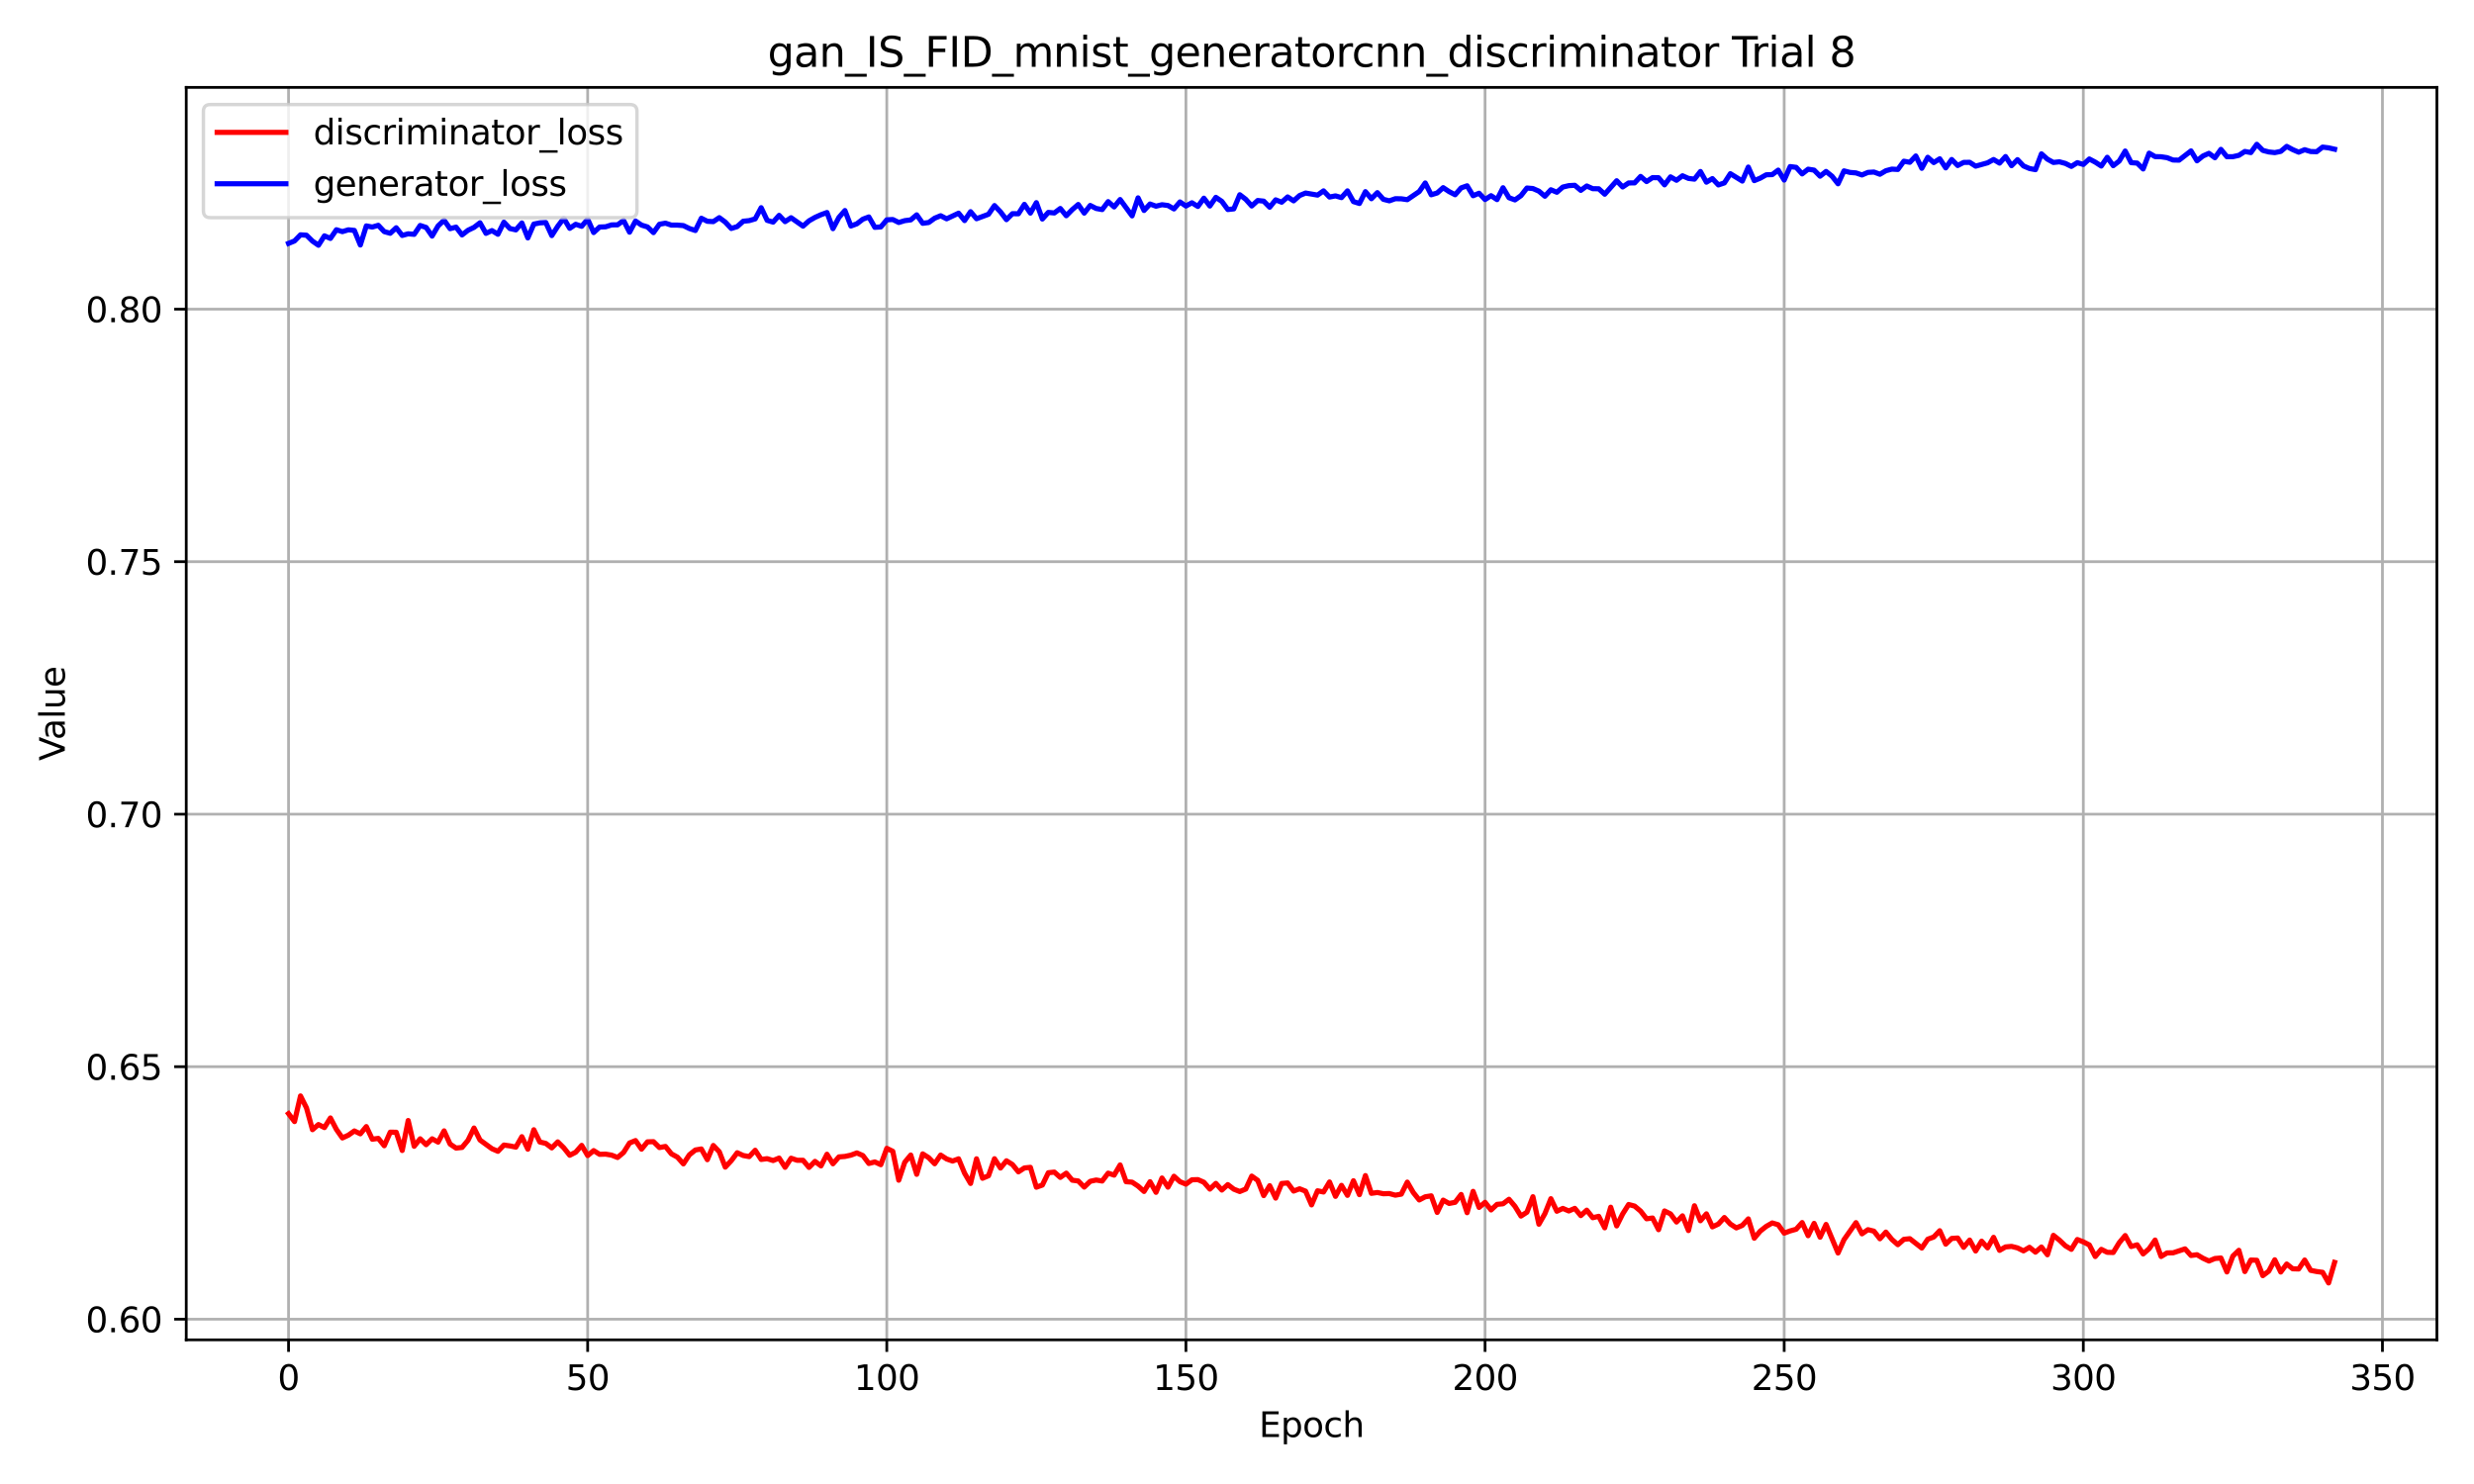 <?xml version="1.0" encoding="utf-8" standalone="no"?>
<!DOCTYPE svg PUBLIC "-//W3C//DTD SVG 1.1//EN"
  "http://www.w3.org/Graphics/SVG/1.1/DTD/svg11.dtd">
<svg xmlns:xlink="http://www.w3.org/1999/xlink" width="720pt" height="432pt" viewBox="0 0 720 432" xmlns="http://www.w3.org/2000/svg" version="1.1">
 <defs>
  <style type="text/css">*{stroke-linejoin: round; stroke-linecap: butt}</style>
 </defs>
 <g id="figure_1">
  <g id="patch_1">
   <path d="M 0 432 
L 720 432 
L 720 0 
L 0 0 
z
" style="fill: #ffffff"/>
  </g>
  <g id="axes_1">
   <g id="patch_2">
    <path d="M 54.2 390.04 
L 709.2 390.04 
L 709.2 25.44 
L 54.2 25.44 
z
" style="fill: #ffffff"/>
   </g>
   <g id="matplotlib.axis_1">
    <g id="xtick_1">
     <g id="line2d_1">
      <path d="M 83.973 390.04 
L 83.973 25.44 
" clip-path="url(#pcacb23f87a)" style="fill: none; stroke: #b0b0b0; stroke-width: 0.8; stroke-linecap: square"/>
     </g>
     <g id="line2d_2">
      <defs>
       <path id="m97daba961e" d="M 0 0 
L 0 3.5 
" style="stroke: #000000; stroke-width: 0.8"/>
      </defs>
      <g>
       <use xlink:href="#m97daba961e" x="83.973" y="390.04" style="stroke: #000000; stroke-width: 0.8"/>
      </g>
     </g>
     <g id="text_1">
      <!-- 0 -->
      <g transform="translate(80.791 404.638) scale(0.1 -0.1)">
       <defs>
        <path id="DejaVuSans-30" d="M 2034 4250 
Q 1547 4250 1301 3770 
Q 1056 3291 1056 2328 
Q 1056 1369 1301 889 
Q 1547 409 2034 409 
Q 2525 409 2770 889 
Q 3016 1369 3016 2328 
Q 3016 3291 2770 3770 
Q 2525 4250 2034 4250 
z
M 2034 4750 
Q 2819 4750 3233 4129 
Q 3647 3509 3647 2328 
Q 3647 1150 3233 529 
Q 2819 -91 2034 -91 
Q 1250 -91 836 529 
Q 422 1150 422 2328 
Q 422 3509 836 4129 
Q 1250 4750 2034 4750 
z
" transform="scale(0.016)"/>
       </defs>
       <use xlink:href="#DejaVuSans-30"/>
      </g>
     </g>
    </g>
    <g id="xtick_2">
     <g id="line2d_3">
      <path d="M 171.027 390.04 
L 171.027 25.44 
" clip-path="url(#pcacb23f87a)" style="fill: none; stroke: #b0b0b0; stroke-width: 0.8; stroke-linecap: square"/>
     </g>
     <g id="line2d_4">
      <g>
       <use xlink:href="#m97daba961e" x="171.027" y="390.04" style="stroke: #000000; stroke-width: 0.8"/>
      </g>
     </g>
     <g id="text_2">
      <!-- 50 -->
      <g transform="translate(164.665 404.638) scale(0.1 -0.1)">
       <defs>
        <path id="DejaVuSans-35" d="M 691 4666 
L 3169 4666 
L 3169 4134 
L 1269 4134 
L 1269 2991 
Q 1406 3038 1543 3061 
Q 1681 3084 1819 3084 
Q 2600 3084 3056 2656 
Q 3513 2228 3513 1497 
Q 3513 744 3044 326 
Q 2575 -91 1722 -91 
Q 1428 -91 1123 -41 
Q 819 9 494 109 
L 494 744 
Q 775 591 1075 516 
Q 1375 441 1709 441 
Q 2250 441 2565 725 
Q 2881 1009 2881 1497 
Q 2881 1984 2565 2268 
Q 2250 2553 1709 2553 
Q 1456 2553 1204 2497 
Q 953 2441 691 2322 
L 691 4666 
z
" transform="scale(0.016)"/>
       </defs>
       <use xlink:href="#DejaVuSans-35"/>
       <use xlink:href="#DejaVuSans-30" transform="translate(63.623 0)"/>
      </g>
     </g>
    </g>
    <g id="xtick_3">
     <g id="line2d_5">
      <path d="M 258.082 390.04 
L 258.082 25.44 
" clip-path="url(#pcacb23f87a)" style="fill: none; stroke: #b0b0b0; stroke-width: 0.8; stroke-linecap: square"/>
     </g>
     <g id="line2d_6">
      <g>
       <use xlink:href="#m97daba961e" x="258.082" y="390.04" style="stroke: #000000; stroke-width: 0.8"/>
      </g>
     </g>
     <g id="text_3">
      <!-- 100 -->
      <g transform="translate(248.538 404.638) scale(0.1 -0.1)">
       <defs>
        <path id="DejaVuSans-31" d="M 794 531 
L 1825 531 
L 1825 4091 
L 703 3866 
L 703 4441 
L 1819 4666 
L 2450 4666 
L 2450 531 
L 3481 531 
L 3481 0 
L 794 0 
L 794 531 
z
" transform="scale(0.016)"/>
       </defs>
       <use xlink:href="#DejaVuSans-31"/>
       <use xlink:href="#DejaVuSans-30" transform="translate(63.623 0)"/>
       <use xlink:href="#DejaVuSans-30" transform="translate(127.246 0)"/>
      </g>
     </g>
    </g>
    <g id="xtick_4">
     <g id="line2d_7">
      <path d="M 345.137 390.04 
L 345.137 25.44 
" clip-path="url(#pcacb23f87a)" style="fill: none; stroke: #b0b0b0; stroke-width: 0.8; stroke-linecap: square"/>
     </g>
     <g id="line2d_8">
      <g>
       <use xlink:href="#m97daba961e" x="345.137" y="390.04" style="stroke: #000000; stroke-width: 0.8"/>
      </g>
     </g>
     <g id="text_4">
      <!-- 150 -->
      <g transform="translate(335.593 404.638) scale(0.1 -0.1)">
       <use xlink:href="#DejaVuSans-31"/>
       <use xlink:href="#DejaVuSans-35" transform="translate(63.623 0)"/>
       <use xlink:href="#DejaVuSans-30" transform="translate(127.246 0)"/>
      </g>
     </g>
    </g>
    <g id="xtick_5">
     <g id="line2d_9">
      <path d="M 432.192 390.04 
L 432.192 25.44 
" clip-path="url(#pcacb23f87a)" style="fill: none; stroke: #b0b0b0; stroke-width: 0.8; stroke-linecap: square"/>
     </g>
     <g id="line2d_10">
      <g>
       <use xlink:href="#m97daba961e" x="432.192" y="390.04" style="stroke: #000000; stroke-width: 0.8"/>
      </g>
     </g>
     <g id="text_5">
      <!-- 200 -->
      <g transform="translate(422.648 404.638) scale(0.1 -0.1)">
       <defs>
        <path id="DejaVuSans-32" d="M 1228 531 
L 3431 531 
L 3431 0 
L 469 0 
L 469 531 
Q 828 903 1448 1529 
Q 2069 2156 2228 2338 
Q 2531 2678 2651 2914 
Q 2772 3150 2772 3378 
Q 2772 3750 2511 3984 
Q 2250 4219 1831 4219 
Q 1534 4219 1204 4116 
Q 875 4013 500 3803 
L 500 4441 
Q 881 4594 1212 4672 
Q 1544 4750 1819 4750 
Q 2544 4750 2975 4387 
Q 3406 4025 3406 3419 
Q 3406 3131 3298 2873 
Q 3191 2616 2906 2266 
Q 2828 2175 2409 1742 
Q 1991 1309 1228 531 
z
" transform="scale(0.016)"/>
       </defs>
       <use xlink:href="#DejaVuSans-32"/>
       <use xlink:href="#DejaVuSans-30" transform="translate(63.623 0)"/>
       <use xlink:href="#DejaVuSans-30" transform="translate(127.246 0)"/>
      </g>
     </g>
    </g>
    <g id="xtick_6">
     <g id="line2d_11">
      <path d="M 519.247 390.04 
L 519.247 25.44 
" clip-path="url(#pcacb23f87a)" style="fill: none; stroke: #b0b0b0; stroke-width: 0.8; stroke-linecap: square"/>
     </g>
     <g id="line2d_12">
      <g>
       <use xlink:href="#m97daba961e" x="519.247" y="390.04" style="stroke: #000000; stroke-width: 0.8"/>
      </g>
     </g>
     <g id="text_6">
      <!-- 250 -->
      <g transform="translate(509.703 404.638) scale(0.1 -0.1)">
       <use xlink:href="#DejaVuSans-32"/>
       <use xlink:href="#DejaVuSans-35" transform="translate(63.623 0)"/>
       <use xlink:href="#DejaVuSans-30" transform="translate(127.246 0)"/>
      </g>
     </g>
    </g>
    <g id="xtick_7">
     <g id="line2d_13">
      <path d="M 606.301 390.04 
L 606.301 25.44 
" clip-path="url(#pcacb23f87a)" style="fill: none; stroke: #b0b0b0; stroke-width: 0.8; stroke-linecap: square"/>
     </g>
     <g id="line2d_14">
      <g>
       <use xlink:href="#m97daba961e" x="606.301" y="390.04" style="stroke: #000000; stroke-width: 0.8"/>
      </g>
     </g>
     <g id="text_7">
      <!-- 300 -->
      <g transform="translate(596.758 404.638) scale(0.1 -0.1)">
       <defs>
        <path id="DejaVuSans-33" d="M 2597 2516 
Q 3050 2419 3304 2112 
Q 3559 1806 3559 1356 
Q 3559 666 3084 287 
Q 2609 -91 1734 -91 
Q 1441 -91 1130 -33 
Q 819 25 488 141 
L 488 750 
Q 750 597 1062 519 
Q 1375 441 1716 441 
Q 2309 441 2620 675 
Q 2931 909 2931 1356 
Q 2931 1769 2642 2001 
Q 2353 2234 1838 2234 
L 1294 2234 
L 1294 2753 
L 1863 2753 
Q 2328 2753 2575 2939 
Q 2822 3125 2822 3475 
Q 2822 3834 2567 4026 
Q 2313 4219 1838 4219 
Q 1578 4219 1281 4162 
Q 984 4106 628 3988 
L 628 4550 
Q 988 4650 1302 4700 
Q 1616 4750 1894 4750 
Q 2613 4750 3031 4423 
Q 3450 4097 3450 3541 
Q 3450 3153 3228 2886 
Q 3006 2619 2597 2516 
z
" transform="scale(0.016)"/>
       </defs>
       <use xlink:href="#DejaVuSans-33"/>
       <use xlink:href="#DejaVuSans-30" transform="translate(63.623 0)"/>
       <use xlink:href="#DejaVuSans-30" transform="translate(127.246 0)"/>
      </g>
     </g>
    </g>
    <g id="xtick_8">
     <g id="line2d_15">
      <path d="M 693.356 390.04 
L 693.356 25.44 
" clip-path="url(#pcacb23f87a)" style="fill: none; stroke: #b0b0b0; stroke-width: 0.8; stroke-linecap: square"/>
     </g>
     <g id="line2d_16">
      <g>
       <use xlink:href="#m97daba961e" x="693.356" y="390.04" style="stroke: #000000; stroke-width: 0.8"/>
      </g>
     </g>
     <g id="text_8">
      <!-- 350 -->
      <g transform="translate(683.812 404.638) scale(0.1 -0.1)">
       <use xlink:href="#DejaVuSans-33"/>
       <use xlink:href="#DejaVuSans-35" transform="translate(63.623 0)"/>
       <use xlink:href="#DejaVuSans-30" transform="translate(127.246 0)"/>
      </g>
     </g>
    </g>
    <g id="text_9">
     <!-- Epoch -->
     <g transform="translate(366.389 418.317) scale(0.1 -0.1)">
      <defs>
       <path id="DejaVuSans-45" d="M 628 4666 
L 3578 4666 
L 3578 4134 
L 1259 4134 
L 1259 2753 
L 3481 2753 
L 3481 2222 
L 1259 2222 
L 1259 531 
L 3634 531 
L 3634 0 
L 628 0 
L 628 4666 
z
" transform="scale(0.016)"/>
       <path id="DejaVuSans-70" d="M 1159 525 
L 1159 -1331 
L 581 -1331 
L 581 3500 
L 1159 3500 
L 1159 2969 
Q 1341 3281 1617 3432 
Q 1894 3584 2278 3584 
Q 2916 3584 3314 3078 
Q 3713 2572 3713 1747 
Q 3713 922 3314 415 
Q 2916 -91 2278 -91 
Q 1894 -91 1617 61 
Q 1341 213 1159 525 
z
M 3116 1747 
Q 3116 2381 2855 2742 
Q 2594 3103 2138 3103 
Q 1681 3103 1420 2742 
Q 1159 2381 1159 1747 
Q 1159 1113 1420 752 
Q 1681 391 2138 391 
Q 2594 391 2855 752 
Q 3116 1113 3116 1747 
z
" transform="scale(0.016)"/>
       <path id="DejaVuSans-6f" d="M 1959 3097 
Q 1497 3097 1228 2736 
Q 959 2375 959 1747 
Q 959 1119 1226 758 
Q 1494 397 1959 397 
Q 2419 397 2687 759 
Q 2956 1122 2956 1747 
Q 2956 2369 2687 2733 
Q 2419 3097 1959 3097 
z
M 1959 3584 
Q 2709 3584 3137 3096 
Q 3566 2609 3566 1747 
Q 3566 888 3137 398 
Q 2709 -91 1959 -91 
Q 1206 -91 779 398 
Q 353 888 353 1747 
Q 353 2609 779 3096 
Q 1206 3584 1959 3584 
z
" transform="scale(0.016)"/>
       <path id="DejaVuSans-63" d="M 3122 3366 
L 3122 2828 
Q 2878 2963 2633 3030 
Q 2388 3097 2138 3097 
Q 1578 3097 1268 2742 
Q 959 2388 959 1747 
Q 959 1106 1268 751 
Q 1578 397 2138 397 
Q 2388 397 2633 464 
Q 2878 531 3122 666 
L 3122 134 
Q 2881 22 2623 -34 
Q 2366 -91 2075 -91 
Q 1284 -91 818 406 
Q 353 903 353 1747 
Q 353 2603 823 3093 
Q 1294 3584 2113 3584 
Q 2378 3584 2631 3529 
Q 2884 3475 3122 3366 
z
" transform="scale(0.016)"/>
       <path id="DejaVuSans-68" d="M 3513 2113 
L 3513 0 
L 2938 0 
L 2938 2094 
Q 2938 2591 2744 2837 
Q 2550 3084 2163 3084 
Q 1697 3084 1428 2787 
Q 1159 2491 1159 1978 
L 1159 0 
L 581 0 
L 581 4863 
L 1159 4863 
L 1159 2956 
Q 1366 3272 1645 3428 
Q 1925 3584 2291 3584 
Q 2894 3584 3203 3211 
Q 3513 2838 3513 2113 
z
" transform="scale(0.016)"/>
      </defs>
      <use xlink:href="#DejaVuSans-45"/>
      <use xlink:href="#DejaVuSans-70" transform="translate(63.184 0)"/>
      <use xlink:href="#DejaVuSans-6f" transform="translate(126.66 0)"/>
      <use xlink:href="#DejaVuSans-63" transform="translate(187.842 0)"/>
      <use xlink:href="#DejaVuSans-68" transform="translate(242.822 0)"/>
     </g>
    </g>
   </g>
   <g id="matplotlib.axis_2">
    <g id="ytick_1">
     <g id="line2d_17">
      <path d="M 54.2 384.029 
L 709.2 384.029 
" clip-path="url(#pcacb23f87a)" style="fill: none; stroke: #b0b0b0; stroke-width: 0.8; stroke-linecap: square"/>
     </g>
     <g id="line2d_18">
      <defs>
       <path id="mdac599e383" d="M 0 0 
L -3.5 0 
" style="stroke: #000000; stroke-width: 0.8"/>
      </defs>
      <g>
       <use xlink:href="#mdac599e383" x="54.2" y="384.029" style="stroke: #000000; stroke-width: 0.8"/>
      </g>
     </g>
     <g id="text_10">
      <!-- 0.60 -->
      <g transform="translate(24.934 387.828) scale(0.1 -0.1)">
       <defs>
        <path id="DejaVuSans-2e" d="M 684 794 
L 1344 794 
L 1344 0 
L 684 0 
L 684 794 
z
" transform="scale(0.016)"/>
        <path id="DejaVuSans-36" d="M 2113 2584 
Q 1688 2584 1439 2293 
Q 1191 2003 1191 1497 
Q 1191 994 1439 701 
Q 1688 409 2113 409 
Q 2538 409 2786 701 
Q 3034 994 3034 1497 
Q 3034 2003 2786 2293 
Q 2538 2584 2113 2584 
z
M 3366 4563 
L 3366 3988 
Q 3128 4100 2886 4159 
Q 2644 4219 2406 4219 
Q 1781 4219 1451 3797 
Q 1122 3375 1075 2522 
Q 1259 2794 1537 2939 
Q 1816 3084 2150 3084 
Q 2853 3084 3261 2657 
Q 3669 2231 3669 1497 
Q 3669 778 3244 343 
Q 2819 -91 2113 -91 
Q 1303 -91 875 529 
Q 447 1150 447 2328 
Q 447 3434 972 4092 
Q 1497 4750 2381 4750 
Q 2619 4750 2861 4703 
Q 3103 4656 3366 4563 
z
" transform="scale(0.016)"/>
       </defs>
       <use xlink:href="#DejaVuSans-30"/>
       <use xlink:href="#DejaVuSans-2e" transform="translate(63.623 0)"/>
       <use xlink:href="#DejaVuSans-36" transform="translate(95.41 0)"/>
       <use xlink:href="#DejaVuSans-30" transform="translate(159.033 0)"/>
      </g>
     </g>
    </g>
    <g id="ytick_2">
     <g id="line2d_19">
      <path d="M 54.2 310.522 
L 709.2 310.522 
" clip-path="url(#pcacb23f87a)" style="fill: none; stroke: #b0b0b0; stroke-width: 0.8; stroke-linecap: square"/>
     </g>
     <g id="line2d_20">
      <g>
       <use xlink:href="#mdac599e383" x="54.2" y="310.522" style="stroke: #000000; stroke-width: 0.8"/>
      </g>
     </g>
     <g id="text_11">
      <!-- 0.65 -->
      <g transform="translate(24.934 314.321) scale(0.1 -0.1)">
       <use xlink:href="#DejaVuSans-30"/>
       <use xlink:href="#DejaVuSans-2e" transform="translate(63.623 0)"/>
       <use xlink:href="#DejaVuSans-36" transform="translate(95.41 0)"/>
       <use xlink:href="#DejaVuSans-35" transform="translate(159.033 0)"/>
      </g>
     </g>
    </g>
    <g id="ytick_3">
     <g id="line2d_21">
      <path d="M 54.2 237.015 
L 709.2 237.015 
" clip-path="url(#pcacb23f87a)" style="fill: none; stroke: #b0b0b0; stroke-width: 0.8; stroke-linecap: square"/>
     </g>
     <g id="line2d_22">
      <g>
       <use xlink:href="#mdac599e383" x="54.2" y="237.015" style="stroke: #000000; stroke-width: 0.8"/>
      </g>
     </g>
     <g id="text_12">
      <!-- 0.70 -->
      <g transform="translate(24.934 240.814) scale(0.1 -0.1)">
       <defs>
        <path id="DejaVuSans-37" d="M 525 4666 
L 3525 4666 
L 3525 4397 
L 1831 0 
L 1172 0 
L 2766 4134 
L 525 4134 
L 525 4666 
z
" transform="scale(0.016)"/>
       </defs>
       <use xlink:href="#DejaVuSans-30"/>
       <use xlink:href="#DejaVuSans-2e" transform="translate(63.623 0)"/>
       <use xlink:href="#DejaVuSans-37" transform="translate(95.41 0)"/>
       <use xlink:href="#DejaVuSans-30" transform="translate(159.033 0)"/>
      </g>
     </g>
    </g>
    <g id="ytick_4">
     <g id="line2d_23">
      <path d="M 54.2 163.507 
L 709.2 163.507 
" clip-path="url(#pcacb23f87a)" style="fill: none; stroke: #b0b0b0; stroke-width: 0.8; stroke-linecap: square"/>
     </g>
     <g id="line2d_24">
      <g>
       <use xlink:href="#mdac599e383" x="54.2" y="163.507" style="stroke: #000000; stroke-width: 0.8"/>
      </g>
     </g>
     <g id="text_13">
      <!-- 0.75 -->
      <g transform="translate(24.934 167.306) scale(0.1 -0.1)">
       <use xlink:href="#DejaVuSans-30"/>
       <use xlink:href="#DejaVuSans-2e" transform="translate(63.623 0)"/>
       <use xlink:href="#DejaVuSans-37" transform="translate(95.41 0)"/>
       <use xlink:href="#DejaVuSans-35" transform="translate(159.033 0)"/>
      </g>
     </g>
    </g>
    <g id="ytick_5">
     <g id="line2d_25">
      <path d="M 54.2 90 
L 709.2 90 
" clip-path="url(#pcacb23f87a)" style="fill: none; stroke: #b0b0b0; stroke-width: 0.8; stroke-linecap: square"/>
     </g>
     <g id="line2d_26">
      <g>
       <use xlink:href="#mdac599e383" x="54.2" y="90" style="stroke: #000000; stroke-width: 0.8"/>
      </g>
     </g>
     <g id="text_14">
      <!-- 0.80 -->
      <g transform="translate(24.934 93.799) scale(0.1 -0.1)">
       <defs>
        <path id="DejaVuSans-38" d="M 2034 2216 
Q 1584 2216 1326 1975 
Q 1069 1734 1069 1313 
Q 1069 891 1326 650 
Q 1584 409 2034 409 
Q 2484 409 2743 651 
Q 3003 894 3003 1313 
Q 3003 1734 2745 1975 
Q 2488 2216 2034 2216 
z
M 1403 2484 
Q 997 2584 770 2862 
Q 544 3141 544 3541 
Q 544 4100 942 4425 
Q 1341 4750 2034 4750 
Q 2731 4750 3128 4425 
Q 3525 4100 3525 3541 
Q 3525 3141 3298 2862 
Q 3072 2584 2669 2484 
Q 3125 2378 3379 2068 
Q 3634 1759 3634 1313 
Q 3634 634 3220 271 
Q 2806 -91 2034 -91 
Q 1263 -91 848 271 
Q 434 634 434 1313 
Q 434 1759 690 2068 
Q 947 2378 1403 2484 
z
M 1172 3481 
Q 1172 3119 1398 2916 
Q 1625 2713 2034 2713 
Q 2441 2713 2670 2916 
Q 2900 3119 2900 3481 
Q 2900 3844 2670 4047 
Q 2441 4250 2034 4250 
Q 1625 4250 1398 4047 
Q 1172 3844 1172 3481 
z
" transform="scale(0.016)"/>
       </defs>
       <use xlink:href="#DejaVuSans-30"/>
       <use xlink:href="#DejaVuSans-2e" transform="translate(63.623 0)"/>
       <use xlink:href="#DejaVuSans-38" transform="translate(95.41 0)"/>
       <use xlink:href="#DejaVuSans-30" transform="translate(159.033 0)"/>
      </g>
     </g>
    </g>
    <g id="text_15">
     <!-- Value -->
     <g transform="translate(18.855 221.471) rotate(-90) scale(0.1 -0.1)">
      <defs>
       <path id="DejaVuSans-56" d="M 1831 0 
L 50 4666 
L 709 4666 
L 2188 738 
L 3669 4666 
L 4325 4666 
L 2547 0 
L 1831 0 
z
" transform="scale(0.016)"/>
       <path id="DejaVuSans-61" d="M 2194 1759 
Q 1497 1759 1228 1600 
Q 959 1441 959 1056 
Q 959 750 1161 570 
Q 1363 391 1709 391 
Q 2188 391 2477 730 
Q 2766 1069 2766 1631 
L 2766 1759 
L 2194 1759 
z
M 3341 1997 
L 3341 0 
L 2766 0 
L 2766 531 
Q 2569 213 2275 61 
Q 1981 -91 1556 -91 
Q 1019 -91 701 211 
Q 384 513 384 1019 
Q 384 1609 779 1909 
Q 1175 2209 1959 2209 
L 2766 2209 
L 2766 2266 
Q 2766 2663 2505 2880 
Q 2244 3097 1772 3097 
Q 1472 3097 1187 3025 
Q 903 2953 641 2809 
L 641 3341 
Q 956 3463 1253 3523 
Q 1550 3584 1831 3584 
Q 2591 3584 2966 3190 
Q 3341 2797 3341 1997 
z
" transform="scale(0.016)"/>
       <path id="DejaVuSans-6c" d="M 603 4863 
L 1178 4863 
L 1178 0 
L 603 0 
L 603 4863 
z
" transform="scale(0.016)"/>
       <path id="DejaVuSans-75" d="M 544 1381 
L 544 3500 
L 1119 3500 
L 1119 1403 
Q 1119 906 1312 657 
Q 1506 409 1894 409 
Q 2359 409 2629 706 
Q 2900 1003 2900 1516 
L 2900 3500 
L 3475 3500 
L 3475 0 
L 2900 0 
L 2900 538 
Q 2691 219 2414 64 
Q 2138 -91 1772 -91 
Q 1169 -91 856 284 
Q 544 659 544 1381 
z
M 1991 3584 
L 1991 3584 
z
" transform="scale(0.016)"/>
       <path id="DejaVuSans-65" d="M 3597 1894 
L 3597 1613 
L 953 1613 
Q 991 1019 1311 708 
Q 1631 397 2203 397 
Q 2534 397 2845 478 
Q 3156 559 3463 722 
L 3463 178 
Q 3153 47 2828 -22 
Q 2503 -91 2169 -91 
Q 1331 -91 842 396 
Q 353 884 353 1716 
Q 353 2575 817 3079 
Q 1281 3584 2069 3584 
Q 2775 3584 3186 3129 
Q 3597 2675 3597 1894 
z
M 3022 2063 
Q 3016 2534 2758 2815 
Q 2500 3097 2075 3097 
Q 1594 3097 1305 2825 
Q 1016 2553 972 2059 
L 3022 2063 
z
" transform="scale(0.016)"/>
      </defs>
      <use xlink:href="#DejaVuSans-56"/>
      <use xlink:href="#DejaVuSans-61" transform="translate(60.658 0)"/>
      <use xlink:href="#DejaVuSans-6c" transform="translate(121.938 0)"/>
      <use xlink:href="#DejaVuSans-75" transform="translate(149.721 0)"/>
      <use xlink:href="#DejaVuSans-65" transform="translate(213.1 0)"/>
     </g>
    </g>
   </g>
   <g id="line2d_27">
    <path d="M 83.973 324.188 
L 85.714 326.496 
L 87.455 319.036 
L 89.196 322.513 
L 90.937 328.852 
L 92.678 327.361 
L 94.419 328.24 
L 96.16 325.447 
L 97.901 328.775 
L 99.643 331.262 
L 101.384 330.455 
L 103.125 329.227 
L 104.866 330.062 
L 106.607 327.959 
L 108.348 331.633 
L 110.089 331.39 
L 111.83 333.527 
L 113.571 329.582 
L 115.312 329.61 
L 117.054 334.911 
L 118.795 326.194 
L 120.536 333.686 
L 122.277 331.514 
L 124.018 333.223 
L 125.759 331.513 
L 127.5 332.478 
L 129.241 329.204 
L 130.982 333.042 
L 132.723 334.209 
L 134.464 334.025 
L 136.206 331.944 
L 137.947 328.379 
L 139.688 331.865 
L 143.17 334.399 
L 144.911 335.149 
L 146.652 333.333 
L 148.393 333.578 
L 150.134 333.936 
L 151.875 330.9 
L 153.617 334.532 
L 155.358 328.884 
L 157.099 332.438 
L 158.84 332.852 
L 160.581 334.154 
L 162.322 332.409 
L 164.063 334.123 
L 165.804 336.3 
L 167.545 335.417 
L 169.286 333.429 
L 171.027 336.389 
L 172.769 334.949 
L 174.51 336.03 
L 176.251 335.976 
L 177.992 336.267 
L 179.733 336.95 
L 181.474 335.487 
L 183.215 332.732 
L 184.956 332.027 
L 186.697 334.525 
L 188.438 332.398 
L 190.18 332.349 
L 191.921 334.055 
L 193.662 333.739 
L 195.403 335.896 
L 197.144 336.851 
L 198.885 338.807 
L 200.626 336.171 
L 202.367 334.768 
L 204.108 334.47 
L 205.849 337.586 
L 207.59 333.457 
L 209.332 335.284 
L 211.073 339.752 
L 212.814 337.889 
L 214.555 335.573 
L 216.296 336.375 
L 218.037 336.695 
L 219.778 334.85 
L 221.519 337.518 
L 223.26 337.295 
L 225.001 337.839 
L 226.743 337.122 
L 228.484 339.811 
L 230.225 337.165 
L 231.966 337.758 
L 233.707 337.766 
L 235.448 339.834 
L 237.189 338.083 
L 238.93 339.398 
L 240.671 336.011 
L 242.412 338.781 
L 244.153 336.78 
L 245.895 336.645 
L 247.636 336.268 
L 249.377 335.623 
L 251.118 336.384 
L 252.859 338.693 
L 254.6 338.245 
L 256.341 339.046 
L 258.082 334.292 
L 259.823 335.147 
L 261.564 343.559 
L 263.306 338.339 
L 265.047 336.24 
L 266.788 341.846 
L 268.529 335.905 
L 270.27 337.003 
L 272.011 338.772 
L 273.752 336.251 
L 275.493 337.38 
L 277.234 337.99 
L 278.975 337.339 
L 280.716 341.518 
L 282.458 344.505 
L 284.199 337.338 
L 285.94 342.999 
L 287.681 342.267 
L 289.422 337.318 
L 291.163 340.02 
L 292.904 337.913 
L 294.645 338.999 
L 296.386 341.131 
L 298.127 339.995 
L 299.869 339.821 
L 301.61 345.599 
L 303.351 344.981 
L 305.092 341.388 
L 306.833 341.205 
L 308.574 342.744 
L 310.315 341.517 
L 312.056 343.561 
L 313.797 343.79 
L 315.538 345.56 
L 317.279 343.886 
L 319.021 343.51 
L 320.762 343.802 
L 322.503 341.512 
L 324.244 342.083 
L 325.985 339.127 
L 327.726 344.004 
L 329.467 344.128 
L 331.208 345.281 
L 332.949 346.837 
L 334.69 344.001 
L 336.432 347.088 
L 338.173 342.93 
L 339.914 345.585 
L 341.655 342.419 
L 343.396 343.988 
L 345.137 344.709 
L 346.878 343.446 
L 348.619 343.392 
L 350.36 344.159 
L 352.101 346.148 
L 353.842 344.493 
L 355.584 346.426 
L 357.325 344.844 
L 359.066 346.175 
L 360.807 346.858 
L 362.548 346.139 
L 364.289 342.374 
L 366.03 343.609 
L 367.771 348.046 
L 369.512 345.161 
L 371.253 348.771 
L 372.995 344.518 
L 374.736 344.367 
L 376.477 346.724 
L 378.218 346.062 
L 379.959 346.755 
L 381.7 350.749 
L 383.441 346.645 
L 385.182 346.997 
L 386.923 344.081 
L 388.664 348.262 
L 390.405 345.067 
L 392.147 347.97 
L 393.888 343.724 
L 395.629 347.766 
L 397.37 342.223 
L 399.111 347.383 
L 400.852 347.144 
L 402.593 347.501 
L 404.334 347.449 
L 406.075 347.921 
L 407.816 347.616 
L 409.558 344.124 
L 411.299 347.142 
L 413.04 349.312 
L 414.781 348.394 
L 416.522 348.116 
L 418.263 352.943 
L 420.004 349.366 
L 421.745 350.332 
L 423.486 349.996 
L 425.227 347.716 
L 426.968 353.019 
L 428.71 346.814 
L 430.451 351.486 
L 432.192 350.003 
L 433.933 352.22 
L 435.674 350.598 
L 437.415 350.432 
L 439.156 349.116 
L 440.897 351.168 
L 442.638 354.002 
L 444.379 352.876 
L 446.121 348.373 
L 447.862 356.374 
L 449.603 353.31 
L 451.344 348.949 
L 453.085 352.601 
L 454.826 351.774 
L 456.567 352.52 
L 458.308 351.767 
L 460.049 353.868 
L 461.79 352.289 
L 463.531 354.479 
L 465.273 354.082 
L 467.014 357.422 
L 468.755 351.428 
L 470.496 356.867 
L 472.237 353.379 
L 473.978 350.636 
L 475.719 351.097 
L 477.46 352.557 
L 479.201 354.791 
L 480.942 354.571 
L 482.684 357.964 
L 484.425 352.514 
L 486.166 353.377 
L 487.907 355.736 
L 489.648 353.939 
L 491.389 358.219 
L 493.13 351.006 
L 494.871 355.362 
L 496.612 353.362 
L 498.353 357.148 
L 500.094 356.329 
L 501.836 354.428 
L 503.577 356.321 
L 505.318 357.446 
L 507.059 356.724 
L 508.8 354.827 
L 510.541 360.451 
L 512.282 358.378 
L 514.023 357.007 
L 515.764 356.009 
L 517.505 356.527 
L 519.247 358.969 
L 520.988 358.326 
L 522.729 357.838 
L 524.47 355.896 
L 526.211 359.718 
L 527.952 356.134 
L 529.693 360.155 
L 531.434 356.445 
L 534.916 364.755 
L 536.657 360.874 
L 540.14 355.922 
L 541.881 359.17 
L 543.622 357.965 
L 545.363 358.401 
L 547.104 360.61 
L 548.845 358.674 
L 550.586 360.806 
L 552.327 362.332 
L 554.068 360.783 
L 555.81 360.59 
L 559.292 363.31 
L 561.033 360.743 
L 562.774 360.101 
L 564.515 358.271 
L 566.256 362.176 
L 567.997 360.514 
L 569.738 360.398 
L 571.479 363.095 
L 573.22 360.998 
L 574.962 364.166 
L 576.703 361.315 
L 578.444 363.255 
L 580.185 360.2 
L 581.926 363.985 
L 583.667 362.988 
L 585.408 362.831 
L 587.149 363.27 
L 588.89 364.136 
L 590.631 363.096 
L 592.373 364.506 
L 594.114 363.016 
L 595.855 365.268 
L 597.596 359.618 
L 599.337 361.001 
L 601.078 362.657 
L 602.819 363.686 
L 604.56 360.83 
L 606.301 361.516 
L 608.042 362.405 
L 609.783 365.78 
L 611.525 363.693 
L 613.266 364.554 
L 615.007 364.611 
L 616.748 361.769 
L 618.489 359.68 
L 620.23 362.865 
L 621.971 362.371 
L 623.712 365.027 
L 625.453 363.506 
L 627.194 360.99 
L 628.936 365.769 
L 630.677 364.721 
L 632.418 364.706 
L 635.9 363.557 
L 637.641 365.478 
L 639.382 365.255 
L 641.123 366.279 
L 642.864 367.087 
L 644.605 366.361 
L 646.346 366.213 
L 648.088 370.267 
L 649.829 365.638 
L 651.57 363.977 
L 653.311 370.152 
L 655.052 366.805 
L 656.793 366.874 
L 658.534 371.35 
L 660.275 370.041 
L 662.016 366.736 
L 663.757 370.295 
L 665.499 367.966 
L 667.24 369.351 
L 668.981 369.4 
L 670.722 366.804 
L 672.463 369.806 
L 674.204 370.15 
L 675.945 370.379 
L 677.686 373.467 
L 679.427 367.493 
L 679.427 367.493 
" clip-path="url(#pcacb23f87a)" style="fill: none; stroke: #ff0000; stroke-width: 1.5; stroke-linecap: square"/>
   </g>
   <g id="line2d_28">
    <path d="M 83.973 70.857 
L 85.714 70.147 
L 87.455 68.36 
L 89.196 68.476 
L 90.937 70.188 
L 92.678 71.391 
L 94.419 68.662 
L 96.16 69.403 
L 97.901 66.884 
L 99.643 67.426 
L 101.384 66.9 
L 103.125 67.076 
L 104.866 71.318 
L 106.607 65.766 
L 108.348 66.095 
L 110.089 65.588 
L 111.83 67.429 
L 113.571 67.909 
L 115.312 66.303 
L 117.054 68.536 
L 118.795 68.064 
L 120.536 68.217 
L 122.277 65.641 
L 124.018 66.214 
L 125.759 68.728 
L 127.5 65.763 
L 129.241 64.112 
L 130.982 66.567 
L 132.723 66.117 
L 134.464 68.39 
L 136.206 67.036 
L 137.947 66.198 
L 139.688 64.862 
L 141.429 67.93 
L 143.17 67.126 
L 144.911 68.191 
L 146.652 64.681 
L 148.393 66.522 
L 150.134 66.917 
L 151.875 64.909 
L 153.617 69.257 
L 155.358 65.236 
L 157.099 64.879 
L 158.84 64.786 
L 160.581 68.572 
L 162.322 65.871 
L 164.063 63.548 
L 165.804 66.47 
L 167.545 65.296 
L 169.286 65.875 
L 171.027 63.794 
L 172.769 67.695 
L 174.51 66.089 
L 176.251 66.023 
L 177.992 65.467 
L 179.733 65.45 
L 181.474 64.171 
L 183.215 67.59 
L 184.956 64.343 
L 186.697 65.529 
L 188.438 66.063 
L 190.18 67.711 
L 191.921 65.277 
L 193.662 64.966 
L 195.403 65.537 
L 197.144 65.532 
L 198.885 65.67 
L 200.626 66.517 
L 202.367 67.098 
L 204.108 63.536 
L 205.849 64.414 
L 207.59 64.515 
L 209.332 63.362 
L 211.073 64.65 
L 212.814 66.505 
L 214.555 65.965 
L 216.296 64.402 
L 218.037 64.225 
L 219.778 63.72 
L 221.519 60.463 
L 223.26 64.14 
L 225.001 64.655 
L 226.743 62.694 
L 228.484 64.518 
L 230.225 63.382 
L 233.707 65.829 
L 235.448 64.284 
L 237.189 63.285 
L 238.93 62.503 
L 240.671 61.866 
L 242.412 66.561 
L 244.153 63.288 
L 245.895 61.293 
L 247.636 65.792 
L 249.377 65.149 
L 251.118 63.806 
L 252.859 63.155 
L 254.6 66.175 
L 256.341 66.062 
L 258.082 63.998 
L 259.823 63.902 
L 261.564 64.766 
L 263.306 64.232 
L 265.047 64.013 
L 266.788 62.545 
L 268.529 65.002 
L 270.27 64.775 
L 272.011 63.518 
L 273.752 62.804 
L 275.493 63.696 
L 278.975 62.061 
L 280.716 64.207 
L 282.458 61.625 
L 284.199 63.673 
L 287.681 62.374 
L 289.422 59.846 
L 291.163 61.671 
L 292.904 63.938 
L 294.645 62.203 
L 296.386 62.23 
L 298.127 59.491 
L 299.869 62.03 
L 301.61 58.997 
L 303.351 63.758 
L 305.092 61.829 
L 306.833 61.996 
L 308.574 60.693 
L 310.315 62.795 
L 312.056 61.021 
L 313.797 59.529 
L 315.538 62.037 
L 317.279 59.812 
L 319.021 60.692 
L 320.762 61.008 
L 322.503 58.698 
L 324.244 60.238 
L 325.985 58.087 
L 329.467 62.843 
L 331.208 57.603 
L 332.949 61.262 
L 334.69 59.389 
L 336.432 60.024 
L 338.173 59.597 
L 339.914 59.822 
L 341.655 60.819 
L 343.396 58.787 
L 345.137 59.974 
L 346.878 59.03 
L 348.619 60.098 
L 350.36 57.698 
L 352.101 59.968 
L 353.842 57.453 
L 355.584 58.62 
L 357.325 60.994 
L 359.066 60.807 
L 360.807 56.687 
L 362.548 58.023 
L 364.289 59.961 
L 366.03 58.368 
L 367.771 58.555 
L 369.512 60.319 
L 371.253 58.179 
L 372.995 58.86 
L 374.736 57.329 
L 376.477 58.469 
L 378.218 56.919 
L 379.959 56.196 
L 383.441 56.794 
L 385.182 55.563 
L 386.923 57.36 
L 388.664 57.023 
L 390.405 57.527 
L 392.147 55.566 
L 393.888 58.689 
L 395.629 59.233 
L 397.37 55.792 
L 399.111 57.846 
L 400.852 56.081 
L 402.593 58.023 
L 404.334 58.463 
L 406.075 57.845 
L 407.816 57.873 
L 409.558 58.127 
L 413.04 55.756 
L 414.781 53.269 
L 416.522 56.699 
L 418.263 56.175 
L 420.004 54.627 
L 421.745 55.786 
L 423.486 56.691 
L 425.227 54.698 
L 426.968 54.086 
L 428.71 56.975 
L 430.451 56.255 
L 432.192 58.084 
L 433.933 56.967 
L 435.674 58.101 
L 437.415 54.655 
L 439.156 57.558 
L 440.897 58.193 
L 442.638 56.96 
L 444.379 54.738 
L 446.121 54.886 
L 447.862 55.652 
L 449.603 57.121 
L 451.344 55.24 
L 453.085 55.964 
L 454.826 54.451 
L 456.567 54.042 
L 458.308 53.94 
L 460.049 55.415 
L 461.79 54.144 
L 463.531 54.928 
L 465.273 54.951 
L 467.014 56.533 
L 470.496 52.618 
L 472.237 54.424 
L 473.978 53.256 
L 475.719 53.24 
L 477.46 51.36 
L 479.201 52.853 
L 480.942 51.704 
L 482.684 51.734 
L 484.425 53.807 
L 486.166 51.485 
L 487.907 52.475 
L 489.648 51.166 
L 491.389 51.937 
L 493.13 52.148 
L 494.871 49.924 
L 496.612 53.029 
L 498.353 51.991 
L 500.094 53.833 
L 501.836 53.249 
L 503.577 50.562 
L 507.059 52.706 
L 508.8 48.639 
L 510.541 52.579 
L 512.282 51.863 
L 514.023 50.879 
L 515.764 50.829 
L 517.505 49.524 
L 519.247 52.411 
L 520.988 48.49 
L 522.729 48.717 
L 524.47 50.619 
L 526.211 49.253 
L 527.952 49.523 
L 529.693 51.285 
L 531.434 49.909 
L 533.175 51.299 
L 534.916 53.499 
L 536.657 49.742 
L 538.399 50.192 
L 540.14 50.333 
L 541.881 50.931 
L 543.622 50.189 
L 545.363 50.078 
L 547.104 50.723 
L 548.845 49.695 
L 550.586 49.23 
L 552.327 49.33 
L 554.068 46.933 
L 555.81 47.239 
L 557.551 45.405 
L 559.292 48.993 
L 561.033 45.791 
L 562.774 47.322 
L 564.515 46.227 
L 566.256 48.867 
L 567.997 46.433 
L 569.738 48.183 
L 571.479 47.281 
L 573.22 47.251 
L 574.962 48.371 
L 578.444 47.396 
L 580.185 46.435 
L 581.926 47.482 
L 583.667 45.574 
L 585.408 48.227 
L 587.149 46.477 
L 588.89 48.304 
L 590.631 49.052 
L 592.373 49.389 
L 594.114 44.789 
L 595.855 46.334 
L 597.596 47.29 
L 599.337 47.103 
L 601.078 47.576 
L 602.819 48.439 
L 604.56 47.352 
L 606.301 47.871 
L 608.042 46.278 
L 609.783 47.204 
L 611.525 48.332 
L 613.266 45.794 
L 615.007 48.228 
L 616.748 46.889 
L 618.489 43.968 
L 620.23 47.354 
L 621.971 47.473 
L 623.712 49.184 
L 625.453 44.591 
L 627.194 45.589 
L 628.936 45.632 
L 630.677 45.9 
L 632.418 46.582 
L 634.159 46.622 
L 637.641 43.932 
L 639.382 46.808 
L 641.123 45.41 
L 642.864 44.635 
L 644.605 45.913 
L 646.346 43.482 
L 648.088 45.616 
L 649.829 45.613 
L 651.57 45.219 
L 653.311 44.092 
L 655.052 44.413 
L 656.793 42.013 
L 658.534 43.78 
L 660.275 44.232 
L 662.016 44.426 
L 663.757 44.073 
L 665.499 42.613 
L 667.24 43.552 
L 668.981 44.301 
L 670.722 43.58 
L 672.463 44.11 
L 674.204 44.166 
L 675.945 42.82 
L 677.686 43.038 
L 679.427 43.433 
L 679.427 43.433 
" clip-path="url(#pcacb23f87a)" style="fill: none; stroke: #0000ff; stroke-width: 1.5; stroke-linecap: square"/>
   </g>
   <g id="patch_3">
    <path d="M 54.2 390.04 
L 54.2 25.44 
" style="fill: none; stroke: #000000; stroke-width: 0.8; stroke-linejoin: miter; stroke-linecap: square"/>
   </g>
   <g id="patch_4">
    <path d="M 709.2 390.04 
L 709.2 25.44 
" style="fill: none; stroke: #000000; stroke-width: 0.8; stroke-linejoin: miter; stroke-linecap: square"/>
   </g>
   <g id="patch_5">
    <path d="M 54.2 390.04 
L 709.2 390.04 
" style="fill: none; stroke: #000000; stroke-width: 0.8; stroke-linejoin: miter; stroke-linecap: square"/>
   </g>
   <g id="patch_6">
    <path d="M 54.2 25.44 
L 709.2 25.44 
" style="fill: none; stroke: #000000; stroke-width: 0.8; stroke-linejoin: miter; stroke-linecap: square"/>
   </g>
   <g id="text_16">
    <!-- gan_IS_FID_mnist_generatorcnn_discriminator Trial 8 -->
    <g transform="translate(223.399 19.44) scale(0.12 -0.12)">
     <defs>
      <path id="DejaVuSans-67" d="M 2906 1791 
Q 2906 2416 2648 2759 
Q 2391 3103 1925 3103 
Q 1463 3103 1205 2759 
Q 947 2416 947 1791 
Q 947 1169 1205 825 
Q 1463 481 1925 481 
Q 2391 481 2648 825 
Q 2906 1169 2906 1791 
z
M 3481 434 
Q 3481 -459 3084 -895 
Q 2688 -1331 1869 -1331 
Q 1566 -1331 1297 -1286 
Q 1028 -1241 775 -1147 
L 775 -588 
Q 1028 -725 1275 -790 
Q 1522 -856 1778 -856 
Q 2344 -856 2625 -561 
Q 2906 -266 2906 331 
L 2906 616 
Q 2728 306 2450 153 
Q 2172 0 1784 0 
Q 1141 0 747 490 
Q 353 981 353 1791 
Q 353 2603 747 3093 
Q 1141 3584 1784 3584 
Q 2172 3584 2450 3431 
Q 2728 3278 2906 2969 
L 2906 3500 
L 3481 3500 
L 3481 434 
z
" transform="scale(0.016)"/>
      <path id="DejaVuSans-6e" d="M 3513 2113 
L 3513 0 
L 2938 0 
L 2938 2094 
Q 2938 2591 2744 2837 
Q 2550 3084 2163 3084 
Q 1697 3084 1428 2787 
Q 1159 2491 1159 1978 
L 1159 0 
L 581 0 
L 581 3500 
L 1159 3500 
L 1159 2956 
Q 1366 3272 1645 3428 
Q 1925 3584 2291 3584 
Q 2894 3584 3203 3211 
Q 3513 2838 3513 2113 
z
" transform="scale(0.016)"/>
      <path id="DejaVuSans-5f" d="M 3263 -1063 
L 3263 -1509 
L -63 -1509 
L -63 -1063 
L 3263 -1063 
z
" transform="scale(0.016)"/>
      <path id="DejaVuSans-49" d="M 628 4666 
L 1259 4666 
L 1259 0 
L 628 0 
L 628 4666 
z
" transform="scale(0.016)"/>
      <path id="DejaVuSans-53" d="M 3425 4513 
L 3425 3897 
Q 3066 4069 2747 4153 
Q 2428 4238 2131 4238 
Q 1616 4238 1336 4038 
Q 1056 3838 1056 3469 
Q 1056 3159 1242 3001 
Q 1428 2844 1947 2747 
L 2328 2669 
Q 3034 2534 3370 2195 
Q 3706 1856 3706 1288 
Q 3706 609 3251 259 
Q 2797 -91 1919 -91 
Q 1588 -91 1214 -16 
Q 841 59 441 206 
L 441 856 
Q 825 641 1194 531 
Q 1563 422 1919 422 
Q 2459 422 2753 634 
Q 3047 847 3047 1241 
Q 3047 1584 2836 1778 
Q 2625 1972 2144 2069 
L 1759 2144 
Q 1053 2284 737 2584 
Q 422 2884 422 3419 
Q 422 4038 858 4394 
Q 1294 4750 2059 4750 
Q 2388 4750 2728 4690 
Q 3069 4631 3425 4513 
z
" transform="scale(0.016)"/>
      <path id="DejaVuSans-46" d="M 628 4666 
L 3309 4666 
L 3309 4134 
L 1259 4134 
L 1259 2759 
L 3109 2759 
L 3109 2228 
L 1259 2228 
L 1259 0 
L 628 0 
L 628 4666 
z
" transform="scale(0.016)"/>
      <path id="DejaVuSans-44" d="M 1259 4147 
L 1259 519 
L 2022 519 
Q 2988 519 3436 956 
Q 3884 1394 3884 2338 
Q 3884 3275 3436 3711 
Q 2988 4147 2022 4147 
L 1259 4147 
z
M 628 4666 
L 1925 4666 
Q 3281 4666 3915 4102 
Q 4550 3538 4550 2338 
Q 4550 1131 3912 565 
Q 3275 0 1925 0 
L 628 0 
L 628 4666 
z
" transform="scale(0.016)"/>
      <path id="DejaVuSans-6d" d="M 3328 2828 
Q 3544 3216 3844 3400 
Q 4144 3584 4550 3584 
Q 5097 3584 5394 3201 
Q 5691 2819 5691 2113 
L 5691 0 
L 5113 0 
L 5113 2094 
Q 5113 2597 4934 2840 
Q 4756 3084 4391 3084 
Q 3944 3084 3684 2787 
Q 3425 2491 3425 1978 
L 3425 0 
L 2847 0 
L 2847 2094 
Q 2847 2600 2669 2842 
Q 2491 3084 2119 3084 
Q 1678 3084 1418 2786 
Q 1159 2488 1159 1978 
L 1159 0 
L 581 0 
L 581 3500 
L 1159 3500 
L 1159 2956 
Q 1356 3278 1631 3431 
Q 1906 3584 2284 3584 
Q 2666 3584 2933 3390 
Q 3200 3197 3328 2828 
z
" transform="scale(0.016)"/>
      <path id="DejaVuSans-69" d="M 603 3500 
L 1178 3500 
L 1178 0 
L 603 0 
L 603 3500 
z
M 603 4863 
L 1178 4863 
L 1178 4134 
L 603 4134 
L 603 4863 
z
" transform="scale(0.016)"/>
      <path id="DejaVuSans-73" d="M 2834 3397 
L 2834 2853 
Q 2591 2978 2328 3040 
Q 2066 3103 1784 3103 
Q 1356 3103 1142 2972 
Q 928 2841 928 2578 
Q 928 2378 1081 2264 
Q 1234 2150 1697 2047 
L 1894 2003 
Q 2506 1872 2764 1633 
Q 3022 1394 3022 966 
Q 3022 478 2636 193 
Q 2250 -91 1575 -91 
Q 1294 -91 989 -36 
Q 684 19 347 128 
L 347 722 
Q 666 556 975 473 
Q 1284 391 1588 391 
Q 1994 391 2212 530 
Q 2431 669 2431 922 
Q 2431 1156 2273 1281 
Q 2116 1406 1581 1522 
L 1381 1569 
Q 847 1681 609 1914 
Q 372 2147 372 2553 
Q 372 3047 722 3315 
Q 1072 3584 1716 3584 
Q 2034 3584 2315 3537 
Q 2597 3491 2834 3397 
z
" transform="scale(0.016)"/>
      <path id="DejaVuSans-74" d="M 1172 4494 
L 1172 3500 
L 2356 3500 
L 2356 3053 
L 1172 3053 
L 1172 1153 
Q 1172 725 1289 603 
Q 1406 481 1766 481 
L 2356 481 
L 2356 0 
L 1766 0 
Q 1100 0 847 248 
Q 594 497 594 1153 
L 594 3053 
L 172 3053 
L 172 3500 
L 594 3500 
L 594 4494 
L 1172 4494 
z
" transform="scale(0.016)"/>
      <path id="DejaVuSans-72" d="M 2631 2963 
Q 2534 3019 2420 3045 
Q 2306 3072 2169 3072 
Q 1681 3072 1420 2755 
Q 1159 2438 1159 1844 
L 1159 0 
L 581 0 
L 581 3500 
L 1159 3500 
L 1159 2956 
Q 1341 3275 1631 3429 
Q 1922 3584 2338 3584 
Q 2397 3584 2469 3576 
Q 2541 3569 2628 3553 
L 2631 2963 
z
" transform="scale(0.016)"/>
      <path id="DejaVuSans-64" d="M 2906 2969 
L 2906 4863 
L 3481 4863 
L 3481 0 
L 2906 0 
L 2906 525 
Q 2725 213 2448 61 
Q 2172 -91 1784 -91 
Q 1150 -91 751 415 
Q 353 922 353 1747 
Q 353 2572 751 3078 
Q 1150 3584 1784 3584 
Q 2172 3584 2448 3432 
Q 2725 3281 2906 2969 
z
M 947 1747 
Q 947 1113 1208 752 
Q 1469 391 1925 391 
Q 2381 391 2643 752 
Q 2906 1113 2906 1747 
Q 2906 2381 2643 2742 
Q 2381 3103 1925 3103 
Q 1469 3103 1208 2742 
Q 947 2381 947 1747 
z
" transform="scale(0.016)"/>
      <path id="DejaVuSans-20" transform="scale(0.016)"/>
      <path id="DejaVuSans-54" d="M -19 4666 
L 3928 4666 
L 3928 4134 
L 2272 4134 
L 2272 0 
L 1638 0 
L 1638 4134 
L -19 4134 
L -19 4666 
z
" transform="scale(0.016)"/>
     </defs>
     <use xlink:href="#DejaVuSans-67"/>
     <use xlink:href="#DejaVuSans-61" transform="translate(63.477 0)"/>
     <use xlink:href="#DejaVuSans-6e" transform="translate(124.756 0)"/>
     <use xlink:href="#DejaVuSans-5f" transform="translate(188.135 0)"/>
     <use xlink:href="#DejaVuSans-49" transform="translate(238.135 0)"/>
     <use xlink:href="#DejaVuSans-53" transform="translate(267.627 0)"/>
     <use xlink:href="#DejaVuSans-5f" transform="translate(331.104 0)"/>
     <use xlink:href="#DejaVuSans-46" transform="translate(381.104 0)"/>
     <use xlink:href="#DejaVuSans-49" transform="translate(438.623 0)"/>
     <use xlink:href="#DejaVuSans-44" transform="translate(468.115 0)"/>
     <use xlink:href="#DejaVuSans-5f" transform="translate(545.117 0)"/>
     <use xlink:href="#DejaVuSans-6d" transform="translate(595.117 0)"/>
     <use xlink:href="#DejaVuSans-6e" transform="translate(692.529 0)"/>
     <use xlink:href="#DejaVuSans-69" transform="translate(755.908 0)"/>
     <use xlink:href="#DejaVuSans-73" transform="translate(783.691 0)"/>
     <use xlink:href="#DejaVuSans-74" transform="translate(835.791 0)"/>
     <use xlink:href="#DejaVuSans-5f" transform="translate(875 0)"/>
     <use xlink:href="#DejaVuSans-67" transform="translate(925 0)"/>
     <use xlink:href="#DejaVuSans-65" transform="translate(988.477 0)"/>
     <use xlink:href="#DejaVuSans-6e" transform="translate(1050 0)"/>
     <use xlink:href="#DejaVuSans-65" transform="translate(1113.379 0)"/>
     <use xlink:href="#DejaVuSans-72" transform="translate(1174.902 0)"/>
     <use xlink:href="#DejaVuSans-61" transform="translate(1216.016 0)"/>
     <use xlink:href="#DejaVuSans-74" transform="translate(1277.295 0)"/>
     <use xlink:href="#DejaVuSans-6f" transform="translate(1316.504 0)"/>
     <use xlink:href="#DejaVuSans-72" transform="translate(1377.686 0)"/>
     <use xlink:href="#DejaVuSans-63" transform="translate(1416.549 0)"/>
     <use xlink:href="#DejaVuSans-6e" transform="translate(1471.529 0)"/>
     <use xlink:href="#DejaVuSans-6e" transform="translate(1534.908 0)"/>
     <use xlink:href="#DejaVuSans-5f" transform="translate(1598.287 0)"/>
     <use xlink:href="#DejaVuSans-64" transform="translate(1648.287 0)"/>
     <use xlink:href="#DejaVuSans-69" transform="translate(1711.764 0)"/>
     <use xlink:href="#DejaVuSans-73" transform="translate(1739.547 0)"/>
     <use xlink:href="#DejaVuSans-63" transform="translate(1791.646 0)"/>
     <use xlink:href="#DejaVuSans-72" transform="translate(1846.627 0)"/>
     <use xlink:href="#DejaVuSans-69" transform="translate(1887.74 0)"/>
     <use xlink:href="#DejaVuSans-6d" transform="translate(1915.523 0)"/>
     <use xlink:href="#DejaVuSans-69" transform="translate(2012.936 0)"/>
     <use xlink:href="#DejaVuSans-6e" transform="translate(2040.719 0)"/>
     <use xlink:href="#DejaVuSans-61" transform="translate(2104.098 0)"/>
     <use xlink:href="#DejaVuSans-74" transform="translate(2165.377 0)"/>
     <use xlink:href="#DejaVuSans-6f" transform="translate(2204.586 0)"/>
     <use xlink:href="#DejaVuSans-72" transform="translate(2265.768 0)"/>
     <use xlink:href="#DejaVuSans-20" transform="translate(2306.881 0)"/>
     <use xlink:href="#DejaVuSans-54" transform="translate(2338.668 0)"/>
     <use xlink:href="#DejaVuSans-72" transform="translate(2385.002 0)"/>
     <use xlink:href="#DejaVuSans-69" transform="translate(2426.115 0)"/>
     <use xlink:href="#DejaVuSans-61" transform="translate(2453.898 0)"/>
     <use xlink:href="#DejaVuSans-6c" transform="translate(2515.178 0)"/>
     <use xlink:href="#DejaVuSans-20" transform="translate(2542.961 0)"/>
     <use xlink:href="#DejaVuSans-38" transform="translate(2574.748 0)"/>
    </g>
   </g>
   <g id="legend_1">
    <g id="patch_7">
     <path d="M 61.2 63.352 
L 183.373 63.352 
Q 185.373 63.352 185.373 61.352 
L 185.373 32.44 
Q 185.373 30.44 183.373 30.44 
L 61.2 30.44 
Q 59.2 30.44 59.2 32.44 
L 59.2 61.352 
Q 59.2 63.352 61.2 63.352 
z
" style="fill: #ffffff; opacity: 0.8; stroke: #cccccc; stroke-linejoin: miter"/>
    </g>
    <g id="line2d_29">
     <path d="M 63.2 38.538 
L 73.2 38.538 
L 83.2 38.538 
" style="fill: none; stroke: #ff0000; stroke-width: 1.5; stroke-linecap: square"/>
    </g>
    <g id="text_17">
     <!-- discriminator_loss -->
     <g transform="translate(91.2 42.038) scale(0.1 -0.1)">
      <use xlink:href="#DejaVuSans-64"/>
      <use xlink:href="#DejaVuSans-69" transform="translate(63.477 0)"/>
      <use xlink:href="#DejaVuSans-73" transform="translate(91.26 0)"/>
      <use xlink:href="#DejaVuSans-63" transform="translate(143.359 0)"/>
      <use xlink:href="#DejaVuSans-72" transform="translate(198.34 0)"/>
      <use xlink:href="#DejaVuSans-69" transform="translate(239.453 0)"/>
      <use xlink:href="#DejaVuSans-6d" transform="translate(267.236 0)"/>
      <use xlink:href="#DejaVuSans-69" transform="translate(364.648 0)"/>
      <use xlink:href="#DejaVuSans-6e" transform="translate(392.432 0)"/>
      <use xlink:href="#DejaVuSans-61" transform="translate(455.811 0)"/>
      <use xlink:href="#DejaVuSans-74" transform="translate(517.09 0)"/>
      <use xlink:href="#DejaVuSans-6f" transform="translate(556.299 0)"/>
      <use xlink:href="#DejaVuSans-72" transform="translate(617.48 0)"/>
      <use xlink:href="#DejaVuSans-5f" transform="translate(658.594 0)"/>
      <use xlink:href="#DejaVuSans-6c" transform="translate(708.594 0)"/>
      <use xlink:href="#DejaVuSans-6f" transform="translate(736.377 0)"/>
      <use xlink:href="#DejaVuSans-73" transform="translate(797.559 0)"/>
      <use xlink:href="#DejaVuSans-73" transform="translate(849.658 0)"/>
     </g>
    </g>
    <g id="line2d_30">
     <path d="M 63.2 53.495 
L 73.2 53.495 
L 83.2 53.495 
" style="fill: none; stroke: #0000ff; stroke-width: 1.5; stroke-linecap: square"/>
    </g>
    <g id="text_18">
     <!-- generator_loss -->
     <g transform="translate(91.2 56.995) scale(0.1 -0.1)">
      <use xlink:href="#DejaVuSans-67"/>
      <use xlink:href="#DejaVuSans-65" transform="translate(63.477 0)"/>
      <use xlink:href="#DejaVuSans-6e" transform="translate(125 0)"/>
      <use xlink:href="#DejaVuSans-65" transform="translate(188.379 0)"/>
      <use xlink:href="#DejaVuSans-72" transform="translate(249.902 0)"/>
      <use xlink:href="#DejaVuSans-61" transform="translate(291.016 0)"/>
      <use xlink:href="#DejaVuSans-74" transform="translate(352.295 0)"/>
      <use xlink:href="#DejaVuSans-6f" transform="translate(391.504 0)"/>
      <use xlink:href="#DejaVuSans-72" transform="translate(452.686 0)"/>
      <use xlink:href="#DejaVuSans-5f" transform="translate(493.799 0)"/>
      <use xlink:href="#DejaVuSans-6c" transform="translate(543.799 0)"/>
      <use xlink:href="#DejaVuSans-6f" transform="translate(571.582 0)"/>
      <use xlink:href="#DejaVuSans-73" transform="translate(632.764 0)"/>
      <use xlink:href="#DejaVuSans-73" transform="translate(684.863 0)"/>
     </g>
    </g>
   </g>
  </g>
 </g>
 <defs>
  <clipPath id="pcacb23f87a">
   <rect x="54.2" y="25.44" width="655" height="364.6"/>
  </clipPath>
 </defs>
</svg>
